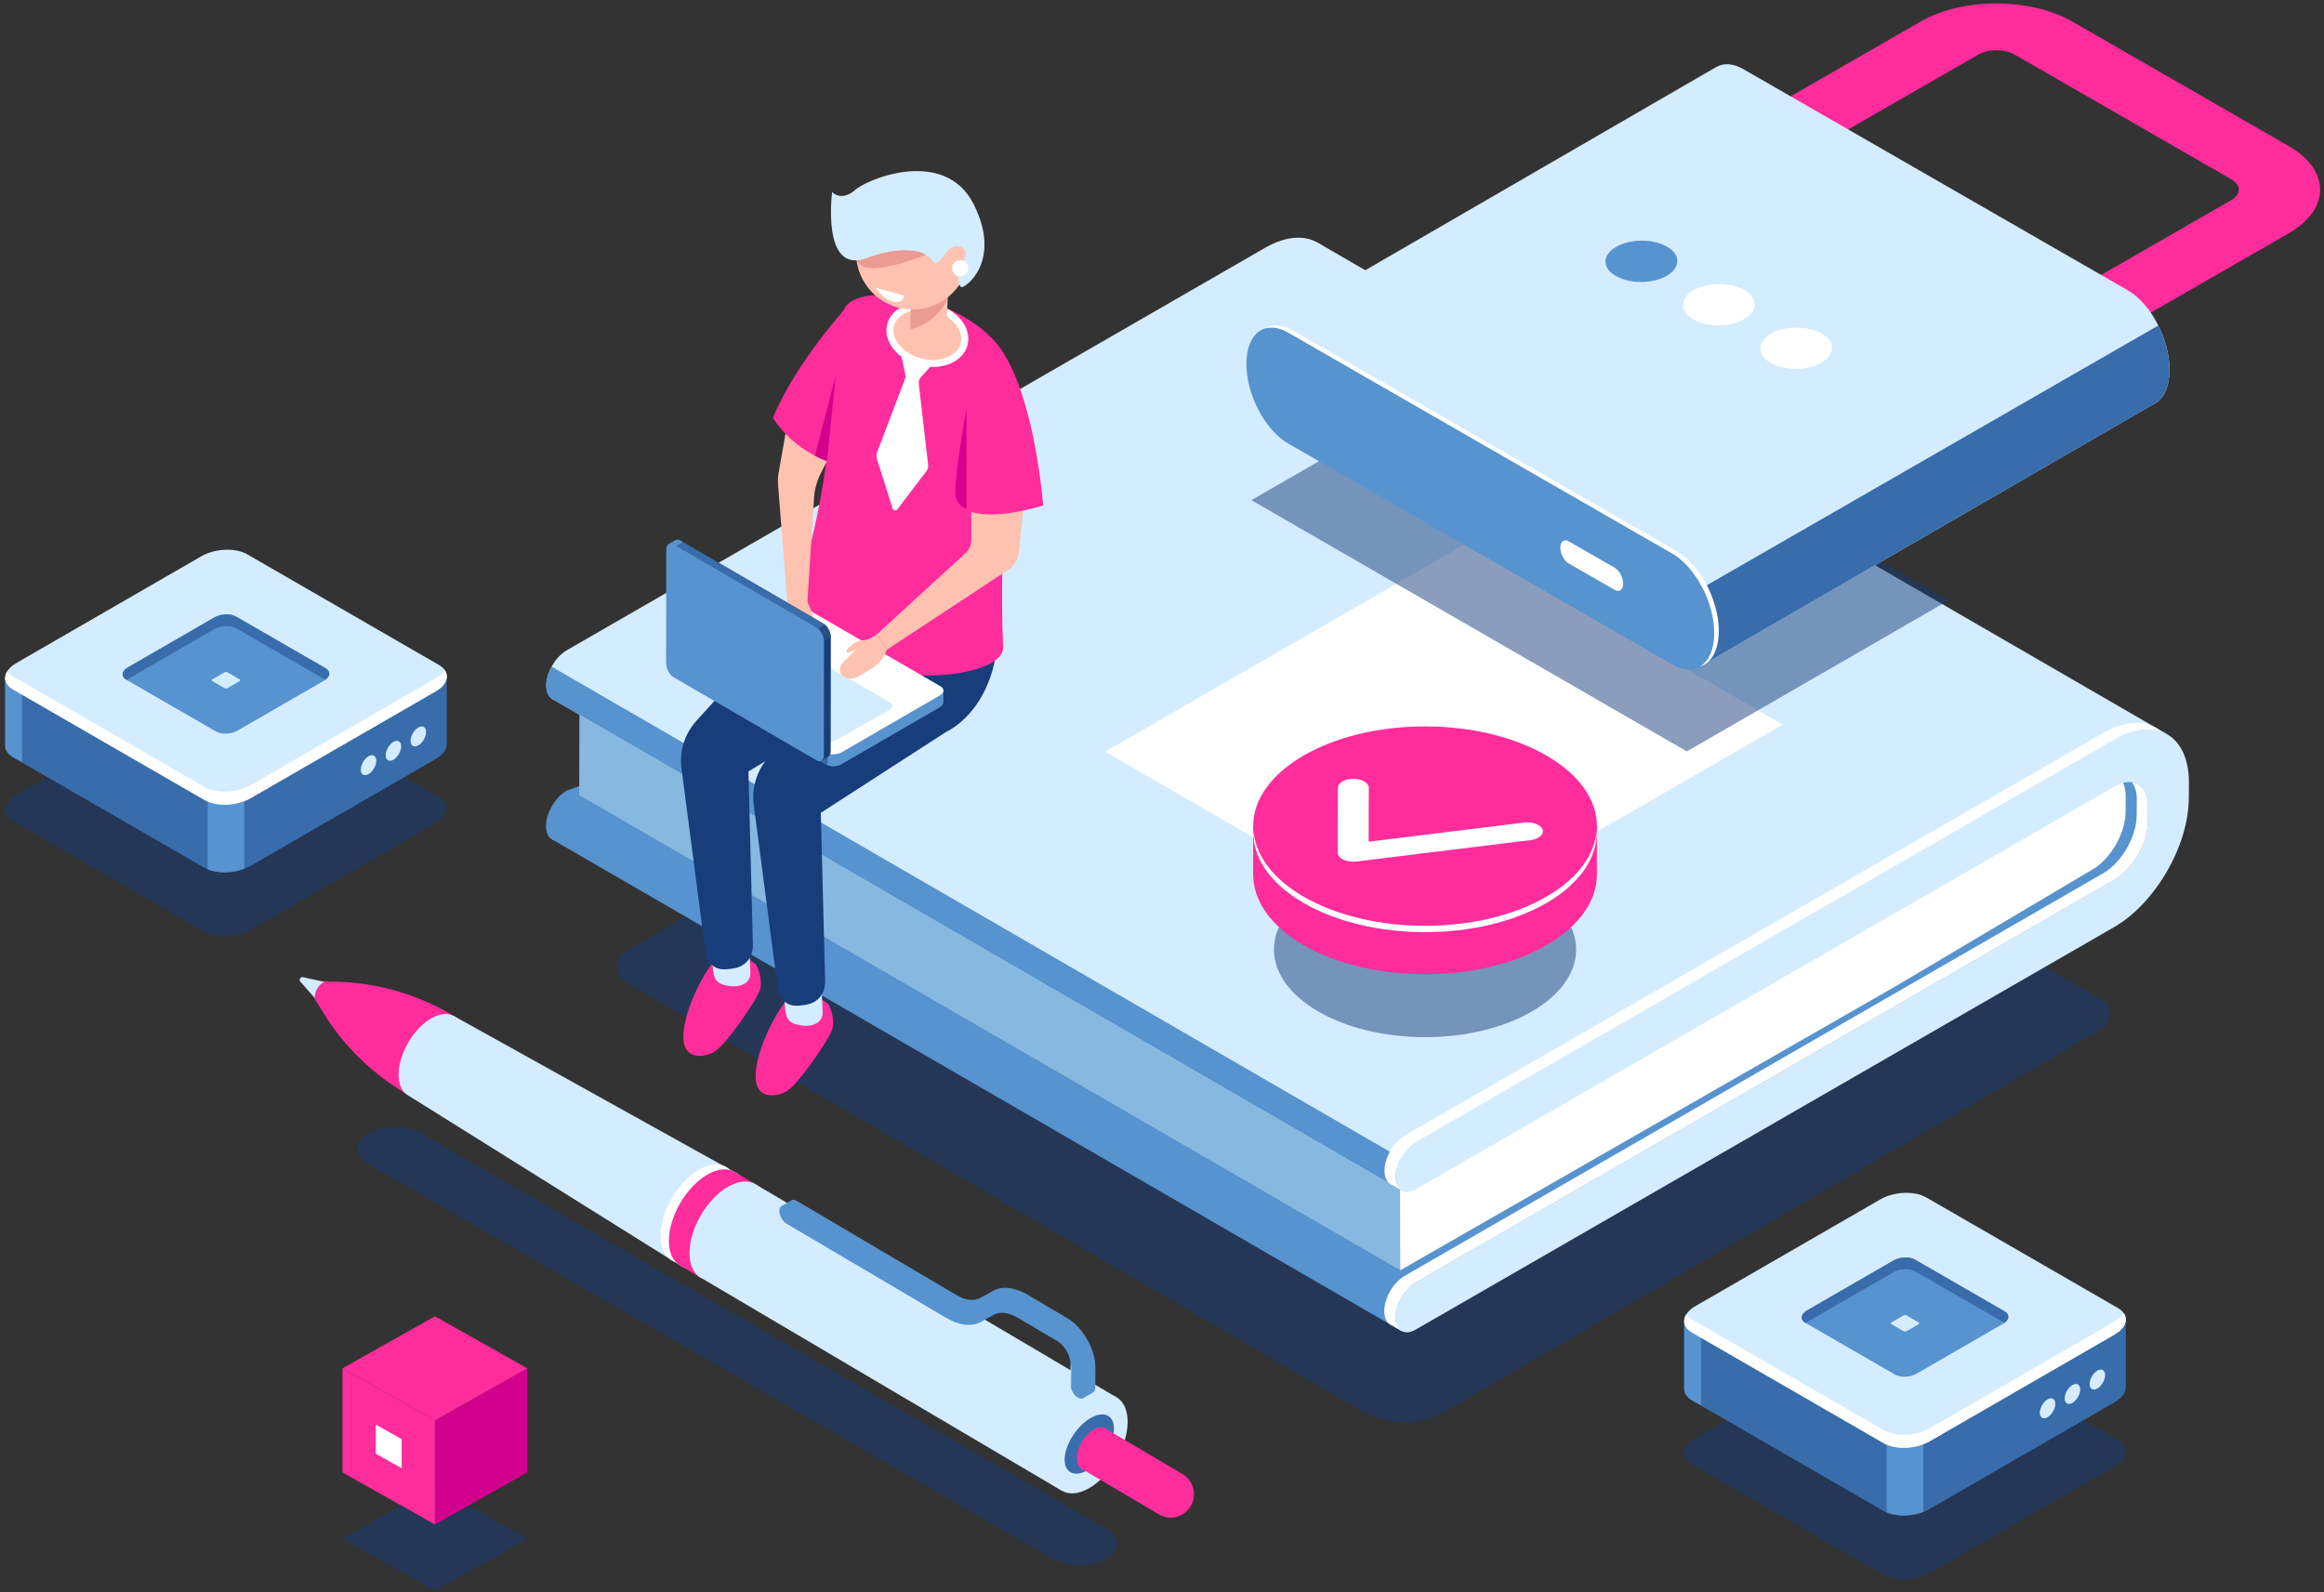 <?xml version="1.0" encoding="utf-8"?>
<svg width="572px" height="392px" viewBox="0 0 572 392" version="1.1" 
    xmlns:xlink="http://www.w3.org/1999/xlink" 
    xmlns="http://www.w3.org/2000/svg">
    <rect x="0" y="0" width="572" height="392" fill="#333333" stroke="none"/>
    <desc>Created with Lunacy</desc>
    <g id="ILLUSTRATION">
        <path d="M183.392 213.022L2.145 107.418C-0.715 105.751 -0.715 101.586 2.145 99.92L173.659 0L365.255 111.634C368.115 113.3 368.115 117.466 365.255 119.132L204.092 213.022C197.688 216.754 189.796 216.752 183.392 213.022Z" transform="translate(151.8 134.337)" id="Path" fill="#173D7A" fill-opacity="0.5" stroke="none" />
        <g id="Group" transform="translate(134.2 57.258)">
            <g id="Group">
                <path d="M195.244 13.094C195.254 1.418 187.036 -3.339 176.924 2.49L5.04 101.575C2.26 103.176 0.003 107.079 2.25485e-06 110.289C-0.003 113.5 2.249 114.803 5.029 113.2L176.913 14.117C181.474 11.487 185.18 13.632 185.176 18.899L185.159 38.131C188.494 37.922 191.841 37.92 195.223 37.978L195.244 13.094Z" transform="translate(0.249 1.26)" id="Path" fill="#D4ECFF" stroke="none" />
                <path d="M5.029 109.838L176.913 47.171C187.025 41.342 195.261 27.1 195.271 15.423L195.285 0.033C191.905 -0.026 188.557 -0.023 185.221 0.185L185.203 21.228C185.198 26.494 181.484 32.916 176.924 35.545L5.04 98.213C2.26 99.814 0.004 103.717 2.25485e-06 106.927C-0.003 110.136 2.249 111.44 5.029 109.838Z" transform="translate(0.185 39.205)" id="Path" fill="#5793CE" stroke="none" />
            </g>
            <path d="M0 17.573L209.09 138.625L386.115 32.996L400.161 12.024L398.703 19.455L394.929 0L66.322 12.541L8.427 8.81L0 17.573Z" transform="translate(1.486 131.701)" id="Path" fill="#5793CE" stroke="none" />
            <path d="M0.056 0L0 25.752L202.084 142.727L207.544 118.184L0.056 0Z" transform="translate(8.364 112.743)" id="Path" fill="#86B8E0" stroke="none" />
            <path d="M397.363 120.84L188.606 0L0.389 109.512L0 112.201L209.066 233.218L397.363 120.84Z" transform="translate(1.679 2.582)" id="Path" fill="#D4ECFF" stroke="none" />
            <path d="M122.116 52.403L171.199 23.272C175.334 20.364 178.577 14.488 178.581 9.576L178.617 5.718C178.62 2.598 177.314 0.586 175.306 0L78.683 53.781L0 96.359L0.072 122.397L122.116 52.403Z" transform="translate(210.375 133.073)" id="Path" fill="#FFFFFF" stroke="none" />
            <path d="M217.184 124.942L9.75 4.869L5.354 2.325L1.337 0C0.515 1.508 0.001 3.168 2.31913e-06 4.68C-0.001 6.259 0.545 7.368 1.43 7.906L1.432 7.915L1.464 7.935L1.48 7.944L210.496 128.933L217.184 124.942Z" transform="translate(0.247 106.869)" id="Path" fill="#5793CE" stroke="none" />
            <path d="M0 0.6L2.607 2.11L3.087 1.278L1.464 0L0 0.6Z" transform="translate(207.97 268.216)" id="Path" fill="#FFFFFF" stroke="none" />
            <path d="M0 0L2.671 1.547L2.002 0.087L0 0Z" transform="translate(208.037 234.229)" id="Path" fill="#FFFFFF" stroke="none" />
            <path d="M5.104 101.573L176.987 2.49C187.1 -3.339 195.318 1.418 195.308 13.094L195.271 16.952C195.261 28.628 187.025 42.87 176.913 48.699L5.029 147.782C2.249 149.384 -0.003 148.081 2.25485e-06 144.872C0.003 141.662 2.26 137.76 5.04 136.157L176.924 37.073C181.484 34.444 185.198 28.023 185.203 22.756L185.24 18.899C185.245 13.632 181.539 11.487 176.977 14.117L5.093 113.2C2.313 114.802 0.061 113.498 0.064 110.289C0.066 107.078 2.323 103.176 5.104 101.573Z" transform="translate(209.248 122.276)" id="Path" fill="#D4ECFF" stroke="none" />
            <path d="M0 51.489L89.319 0L166.783 44.839L77.464 96.328L0 51.489Z" transform="translate(137.799 76.297)" id="Path" fill="#FFFFFF" stroke="none" />
            <g id="Group" transform="translate(205.654 119.811)">
                <path d="M2.754 131.827C2.757 128.617 5.014 124.715 7.794 123.112L179.678 24.029C184.239 21.399 187.952 14.978 187.957 9.711L187.994 5.854C187.996 2.405 186.403 0.309 184.028 0C184.793 1.005 185.242 2.442 185.24 4.26L185.203 8.118C185.198 13.385 181.484 19.806 176.924 22.436L5.04 121.519C2.26 123.121 0.003 127.024 9.81207e-07 130.234C-0.001 132.667 1.292 133.997 3.129 133.805C2.891 133.263 2.754 132.604 2.754 131.827Z" transform="translate(0.84 15.51)" id="Path" fill="#FFFFFF" stroke="none" />
                <path d="M2.754 111.879C2.757 108.67 5.014 104.767 7.794 103.164L179.678 4.08C184.033 1.569 188.032 1.032 191.178 2.156C187.817 -0.712 182.681 -0.834 176.924 2.486L5.04 101.569C2.26 103.171 0.004 107.074 3.91734e-06 110.284C-0.003 112.717 1.292 114.046 3.129 113.855C2.89 113.317 2.754 112.657 2.754 111.879Z" transform="translate(0.903 0.874)" id="Path" fill="#FFFFFF" stroke="none" />
            </g>
        </g>
        <g id="Group" transform="translate(0 134.337)">
            <path d="M49.11 61.626L1.954 34.401C-0.94 32.73 -0.577 29.811 2.764 27.883L48.298 1.596C51.64 -0.333 56.695 -0.543 59.589 1.128L106.745 28.351C109.639 30.022 109.276 32.941 105.934 34.87L60.401 61.157C57.06 63.087 52.004 63.297 49.11 61.626Z" transform="translate(1.272 33.461)" id="Path" fill="#173D7A" fill-opacity="0.5" stroke="none" />
            <path d="M108.677 24.699L108.677 24.699L108.677 8.43L72.192 8.409L59.581 1.128C56.687 -0.543 51.633 -0.333 48.291 1.596L36.525 8.388L0.007 8.368L0.007 25.1C-0.075 26.231 0.556 27.322 1.947 28.125L49.102 55.349C51.996 57.02 57.053 56.811 60.393 54.882L105.927 28.595C107.856 27.483 108.785 26.041 108.677 24.699Z" transform="translate(1.279 23.95)" id="Path" fill="#396CAA" stroke="none" />
            <path d="M54.343 0C52.226 0.051 50.027 0.585 48.291 1.587L36.525 8.379L0.007 8.359L0.007 25.092C-0.075 26.223 0.556 27.314 1.947 28.116L49.102 55.341C50.493 56.144 52.384 56.508 54.343 56.461L54.343 0Z" transform="translate(1.279 23.96)" id="Path" fill="#396CAA" stroke="none" />
            <path d="M4.14 0.003L0.007 0L0.007 16.732C-0.075 17.863 0.556 18.954 1.947 19.757L4.14 21.023L4.14 0.003Z" transform="translate(1.279 32.32)" id="Path" fill="#5793CE" stroke="none" />
            <path d="M0 19.102C2.496 20.172 6.106 20.112 9.027 18.999L9.027 0L0 0L0 19.102Z" transform="translate(51.108 60.555)" id="Path" fill="#5793CE" stroke="none" />
            <path d="M49.11 61.624L1.954 34.401C-0.94 32.73 -0.577 29.811 2.764 27.883L48.298 1.596C51.64 -0.333 56.695 -0.543 59.589 1.128L106.745 28.353C109.639 30.024 109.276 32.942 105.934 34.871L60.401 61.158C57.06 63.086 52.004 63.295 49.11 61.624Z" transform="translate(1.272 1.005)" id="Path" fill="#D4ECFF" stroke="none" />
            <path d="M105.934 2.036L60.4 28.323C57.058 30.252 52.004 30.462 49.11 28.791L1.954 1.566C1.308 1.193 0.834 0.757 0.509 0.284C-0.485 1.884 -0.034 3.619 1.954 4.768L49.11 31.992C52.004 33.663 57.06 33.454 60.4 31.525L105.934 5.238C108.531 3.738 109.319 1.645 108.189 0C107.734 0.729 106.98 1.431 105.934 2.036Z" transform="translate(1.273 30.637)" id="Path" fill="#FFFFFF" stroke="none" />
            <g id="Group" transform="translate(87.738 43.212)">
                <path d="M3.808 1.359C3.808 2.573 2.956 4.05 1.904 4.658C0.853 5.265 0 4.773 0 3.558C0 2.344 0.853 0.867 1.904 0.259C2.956 -0.347 3.808 0.146 3.808 1.359Z" transform="translate(1.065 8.372)" id="Path" fill="#D4ECFF" stroke="none" />
                <path d="M3.808 1.36C3.808 2.574 2.956 4.051 1.904 4.659C0.853 5.266 0 4.774 0 3.559C0 2.345 0.853 0.868 1.904 0.26C2.956 -0.347 3.808 0.145 3.808 1.36Z" transform="translate(7.193 4.835)" id="Path" fill="#D4ECFF" stroke="none" />
                <path d="M3.808 1.36C3.808 2.575 2.956 4.051 1.904 4.659C0.853 5.266 0 4.774 0 3.559C0 2.345 0.853 0.868 1.904 0.26C2.954 -0.347 3.808 0.145 3.808 1.36Z" transform="translate(13.322 1.297)" id="Path" fill="#D4ECFF" stroke="none" />
            </g>
            <g id="Group" transform="translate(30.119 15.713)">
                <path d="M22.981 28.838L0.914 16.098C-0.44 15.317 -0.27 13.951 1.294 13.047L22.601 0.746C24.165 -0.156 26.531 -0.254 27.885 0.528L49.952 13.267C51.306 14.049 51.137 15.415 49.572 16.318L28.265 28.619C26.7 29.523 24.335 29.62 22.981 28.838Z" transform="translate(0.071 1.199)" id="Path" fill="#5793CE" stroke="none" />
                <path d="M3.179 3.99L0.126 2.227C-0.061 2.118 -0.037 1.93 0.179 1.806L3.127 0.103C3.343 -0.021 3.67 -0.036 3.857 0.073L6.91 1.836C7.097 1.944 7.073 2.133 6.857 2.257L3.91 3.96C3.694 4.084 3.366 4.098 3.179 3.99Z" transform="translate(21.985 15.381)" id="Path" fill="#D4ECFF" stroke="none" />
                <path d="M0.915 16.098L0.978 16.134C1.08 16.06 1.175 15.984 1.295 15.916L22.602 3.615C24.166 2.712 26.532 2.615 27.886 3.397L49.89 16.1C51.138 15.207 51.203 13.99 49.953 13.267L27.886 0.528C26.532 -0.254 24.166 -0.156 22.602 0.746L1.295 13.047C-0.27 13.951 -0.44 15.317 0.915 16.098Z" transform="translate(0.07 1.199)" id="Path" fill="#396CAA" stroke="none" />
            </g>
        </g>
        <g id="Group" transform="translate(413.6 292.899)">
            <path d="M49.11 61.624L1.954 34.401C-0.94 32.73 -0.577 29.811 2.764 27.883L48.298 1.596C51.64 -0.333 56.695 -0.543 59.589 1.128L106.745 28.351C109.639 30.022 109.276 32.941 105.934 34.87L60.401 61.157C57.059 63.086 52.004 63.295 49.11 61.624Z" transform="translate(0.927 33.227)" id="Path" fill="#173D7A" fill-opacity="0.5" stroke="none" />
            <path d="M108.677 24.699L108.677 24.699L108.677 8.429L72.192 8.408L59.581 1.128C56.687 -0.543 51.633 -0.333 48.291 1.597L36.525 8.389L0.007 8.368L0.007 25.101C-0.075 26.233 0.556 27.323 1.947 28.126L49.102 55.351C51.996 57.022 57.053 56.812 60.395 54.883L105.928 28.596C107.854 27.482 108.784 26.04 108.677 24.699Z" transform="translate(0.934 23.716)" id="Path" fill="#396CAA" stroke="none" />
            <path d="M54.343 0C52.226 0.051 50.027 0.585 48.291 1.587L36.525 8.379L0.007 8.358L0.007 25.092C-0.075 26.223 0.556 27.314 1.947 28.116L49.102 55.341C50.493 56.144 52.384 56.508 54.343 56.461L54.343 0L54.343 0Z" transform="translate(0.933 23.725)" id="Path" fill="#396CAA" stroke="none" />
            <path d="M4.14 0.003L0.007 0L0.007 16.733C-0.075 17.865 0.556 18.956 1.947 19.758L4.14 21.024L4.14 0.003Z" transform="translate(0.934 32.084)" id="Path" fill="#5793CE" stroke="none" />
            <path d="M0 19.102C2.496 20.172 6.108 20.112 9.027 18.999L9.027 0L0 0L0 19.102Z" transform="translate(50.762 60.32)" id="Path" fill="#5793CE" stroke="none" />
            <path d="M49.11 61.626L1.954 34.401C-0.94 32.73 -0.577 29.811 2.764 27.883L48.298 1.596C51.64 -0.333 56.695 -0.543 59.589 1.128L106.745 28.351C109.639 30.022 109.276 32.941 105.934 34.87L60.401 61.157C57.059 63.087 52.004 63.297 49.11 61.626Z" transform="translate(0.927 0.768)" id="Path" fill="#D4ECFF" stroke="none" />
            <path d="M105.934 2.036L60.4 28.323C57.058 30.252 52.004 30.463 49.11 28.791L1.954 1.566C1.308 1.194 0.834 0.757 0.509 0.285C-0.485 1.886 -0.034 3.621 1.954 4.769L49.11 31.994C52.004 33.664 57.06 33.455 60.4 31.525L105.934 5.238C108.531 3.738 109.319 1.645 108.189 0C107.734 0.729 106.981 1.431 105.934 2.036Z" transform="translate(0.927 30.401)" id="Path" fill="#FFFFFF" stroke="none" />
            <g id="Group" transform="translate(87.738 43.212)">
                <path d="M3.808 1.359C3.808 2.575 2.956 4.05 1.904 4.658C0.853 5.265 0 4.773 0 3.558C0 2.344 0.853 0.867 1.904 0.259C2.954 -0.347 3.808 0.146 3.808 1.359Z" transform="translate(0.72 8.137)" id="Path" fill="#D4ECFF" stroke="none" />
                <path d="M3.811 1.36C3.811 2.575 2.958 4.051 1.905 4.659C0.854 5.266 0 4.774 0 3.559C0 2.344 0.853 0.868 1.905 0.26C2.958 -0.347 3.811 0.145 3.811 1.36Z" transform="translate(6.845 4.599)" id="Path" fill="#D4ECFF" stroke="none" />
                <path d="M3.809 1.36C3.809 2.574 2.957 4.051 1.905 4.659C0.854 5.266 0 4.774 0 3.559C0 2.344 0.853 0.868 1.905 0.26C2.957 -0.347 3.809 0.145 3.809 1.36Z" transform="translate(12.975 1.061)" id="Path" fill="#D4ECFF" stroke="none" />
            </g>
            <g id="Group" transform="translate(28.81 15.713)">
                <path d="M22.981 28.837L0.914 16.098C-0.44 15.316 -0.271 13.95 1.294 13.048L22.601 0.747C24.165 -0.157 26.531 -0.254 27.885 0.528L49.952 13.268C51.306 14.05 51.137 15.415 49.572 16.317L28.265 28.618C26.701 29.521 24.335 29.619 22.981 28.837Z" transform="translate(1.034 0.965)" id="Path" fill="#5793CE" stroke="none" />
                <path d="M3.179 3.99L0.126 2.227C-0.061 2.118 -0.037 1.93 0.179 1.806L3.127 0.103C3.343 -0.021 3.67 -0.036 3.857 0.073L6.91 1.836C7.097 1.944 7.073 2.133 6.857 2.257L3.91 3.96C3.694 4.085 3.366 4.098 3.179 3.99Z" transform="translate(22.949 15.145)" id="Path" fill="#D4ECFF" stroke="none" />
                <path d="M0.914 16.1L0.977 16.135C1.079 16.062 1.175 15.986 1.294 15.916L22.601 3.615C24.165 2.712 26.531 2.615 27.885 3.397L49.889 16.1C51.137 15.207 51.203 13.99 49.952 13.267L27.885 0.528C26.531 -0.254 24.165 -0.156 22.601 0.746L1.294 13.047C-0.271 13.952 -0.44 15.318 0.914 16.1Z" transform="translate(1.034 0.962)" id="Path" fill="#396CAA" stroke="none" />
            </g>
        </g>
        <path d="M2.707 1.561C6.314 -0.52 12.164 -0.52 15.772 1.561L184.294 98.812C187.902 100.893 187.902 104.268 184.294 106.349C180.687 108.43 174.836 108.43 171.229 106.349L2.707 9.098C-0.902 7.017 -0.902 3.642 2.707 1.561Z" transform="translate(88 277.483)" id="Path" fill="#173D7A" fill-opacity="0.5" stroke="none" />
        <g id="Group" transform="translate(72.6 240.045)">
            <path d="M0.091 0.329L0.091 0.329C0.237 0.081 0.524 -0.045 0.805 0.015L9.981 2.012L6.367 8.182L0.165 1.106C-0.024 0.891 -0.053 0.577 0.091 0.329Z" transform="translate(1.152 0.51)" id="Path" fill="#D4ECFF" stroke="none" />
            <g id="Group" transform="translate(3.898 1.304)">
                <path d="M9.76243e-05 3.863C0.01 2.534 0.953 0.925 2.104 0.271C2.637 -0.032 3.115 -0.068 3.48 0.1C14.083 0.014 24.512 2.815 33.654 8.208L34.316 8.6L22.919 28.061L19.554 25.822C12.43 21.081 6.427 14.834 1.964 7.517L0.522 5.155C0.198 4.915 -0.005 4.477 9.76243e-05 3.863Z" transform="translate(0.964 0.224)" id="Path" fill="#FF2C9C" stroke="none" />
                <path d="M11.266 12.999C17.494 12.989 22.547 10.071 22.553 6.481C22.559 2.892 17.515 -0.01 11.287 2.61931e-05C5.059 0.01 0.006 2.928 5.03434e-06 6.518C-0.006 10.107 5.038 13.009 11.266 12.999Z" transform="matrix(0.507 -0.862 0.862 0.507 18.281 24.991)" id="Oval" fill="#D4ECFF" stroke="none" />
                <path d="M67.644 61.76L0 19.462L11.399 0L81.111 38.763L67.644 61.76Z" transform="translate(23.883 8.822)" id="Path" fill="#D4ECFF" stroke="none" />
                <path d="M0 17.517C0.047 11.503 4.311 4.223 9.523 1.256C14.736 -1.712 18.922 0.76 18.876 6.774C18.829 12.788 14.566 20.068 9.354 23.035C4.142 26.002 -0.046 23.531 0 17.517Z" transform="translate(88.821 46.937)" id="Path" fill="#D4ECFF" stroke="none" />
            </g>
            <g id="Group" transform="translate(96.157 49.561)">
                <path d="M0 17.517C0.047 11.503 4.311 4.223 9.523 1.256C14.736 -1.712 18.922 0.76 18.876 6.774C18.829 12.788 14.566 20.068 9.352 23.035C4.142 26.001 -0.046 23.531 0 17.517Z" transform="translate(0.422 0.958)" id="Path" fill="#D4ECFF" stroke="none" />
                <path d="M0.168 0.043L26.817 -3.69149e-13L26.648 103.902L9.50406e-14 103.945L0.168 0.043Z" transform="matrix(0.507 -0.862 0.862 0.507 2.989 24.708)" id="Rectangle" fill="#D4ECFF" stroke="none" />
                <path d="M0 17.517C0.047 11.503 4.311 4.223 9.523 1.256C14.736 -1.712 18.922 0.76 18.876 6.774C18.829 12.788 14.566 20.068 9.354 23.035C4.14 26.002 -0.046 23.531 0 17.517Z" transform="translate(89.913 53.755)" id="Path" fill="#D4ECFF" stroke="none" />
                <path d="M0.012 10.744C0.218 7.194 3.098 2.772 6.445 0.868C9.792 -1.036 12.338 0.297 12.131 3.847C11.925 7.397 9.045 11.819 5.698 13.723C2.352 15.628 -0.194 14.294 0.012 10.744Z" transform="translate(93.279 58.605)" id="Path" fill="#396CAA" stroke="none" />
            </g>
            <g id="Group" transform="translate(89.66 45.649)">
                <path d="M2.043 18.746C2.09 12.732 6.353 5.451 11.566 2.486C13.666 1.291 15.592 0.991 17.15 1.437C15.458 -0.338 12.683 -0.547 9.524 1.25C4.311 4.218 0.047 11.498 0 17.511C-0.027 21.102 1.462 23.417 3.77 24.077C2.671 22.924 2.025 21.115 2.043 18.746Z" transform="translate(0.337 0.963)" id="Path" fill="#FFFFFF" stroke="none" />
                <path d="M0 17.516C0.047 11.502 4.311 4.222 9.523 1.255C12.129 -0.228 14.48 -0.352 16.172 0.647L21.242 3.639L18.826 7.764C18.386 13.234 14.738 19.462 10.192 22.509L7.776 26.636L2.706 23.645L2.706 23.645C1.013 22.643 -0.023 20.523 0 17.516Z" transform="translate(2.38 2.193)" id="Path" fill="#FF2C9C" stroke="none" />
                <path d="M0 17.516C0.047 11.502 4.311 4.221 9.524 1.256C14.736 -1.712 18.924 0.76 18.877 6.774C18.83 12.788 14.567 20.068 9.355 23.034C4.143 26 -0.046 23.531 0 17.516Z" transform="translate(7.45 5.185)" id="Path" fill="#D4ECFF" stroke="none" />
            </g>
            <g id="Group" transform="translate(192.313 110.861)">
                <path d="M0 7.557C0.021 4.962 1.86 1.821 4.109 0.541C6.358 -0.738 8.164 0.328 8.145 2.923C8.124 5.517 6.285 8.659 4.036 9.938C1.787 11.218 -0.019 10.152 0 7.557Z" transform="translate(0.179 0.519)" id="Path" fill="#FF2C9C" stroke="none" />
                <path d="M0 7.557C0.021 4.962 1.86 1.821 4.109 0.542C5.234 -0.099 6.248 -0.152 6.978 0.28L25.946 11.47C28.676 13.081 29.588 16.608 27.983 19.346C26.378 22.087 22.865 23.002 20.135 21.392L1.167 10.201L1.167 10.201C0.437 9.771 -0.01 8.855 0 7.557Z" transform="translate(0.179 0.518)" id="Path" fill="#FF2C9C" stroke="none" />
            </g>
            <g id="Group" transform="translate(118.247 54.778)">
                <path d="M51.635 28.579L54.478 26.959C56.113 26.03 58.274 26.261 60.563 27.612L70.31 33.363C72.15 34.448 73.634 37.073 73.617 39.216L73.579 44.112C73.573 44.933 73.974 45.877 74.56 46.572L74.195 48.84L76.625 47.443L76.62 47.441C76.971 47.262 77.196 46.851 77.2 46.249L77.237 41.352C77.272 36.885 74.178 31.41 70.343 29.147L60.596 23.397C57.339 21.476 54.266 21.146 51.941 22.468L49.098 24.088C47.465 25.017 45.304 24.786 43.013 23.435L3.723 0.254C3.216 -0.046 2.756 -0.07 2.425 0.128L2.425 0.124L0 1.518L2.076 2.32C2.364 3.197 2.974 4.047 3.69 4.47L42.981 27.65C46.237 29.571 49.312 29.901 51.635 28.579Z" transform="translate(1.529 0.557)" id="Path" fill="#5793CE" stroke="none" />
                <path d="M52.582 26.959C54.217 26.03 56.378 26.261 58.666 27.612L68.413 33.362C70.253 34.447 71.736 37.073 71.72 39.216L71.682 44.113C71.673 45.277 72.476 46.7 73.477 47.289C74.476 47.879 75.295 47.413 75.304 46.25L75.341 41.353C75.376 36.886 72.283 31.411 68.447 29.148L58.7 23.398C55.444 21.477 52.37 21.147 50.046 22.469L47.203 24.089C45.569 25.018 43.408 24.787 41.117 23.436L1.827 0.255C0.828 -0.334 0.009 0.132 7.65139e-05 1.295C-0.009 2.458 0.794 3.881 1.795 4.471L41.085 27.651C44.343 29.572 47.416 29.902 49.739 28.581L52.582 26.959Z" transform="translate(0.964 1.972)" id="Path" fill="#5793CE" stroke="none" />
                <path d="M0.73 1.236L0.692 6.133C0.692 6.164 0.706 6.199 0.707 6.232C0.618 5.924 0.568 5.616 0.57 5.324L0.607 0.428C0.609 0.288 0.587 0.142 0.575 0C0.668 0.42 0.733 0.837 0.73 1.236Z" transform="translate(72.077 40.76)" id="Path" fill="#FFFFFF" stroke="none" />
            </g>
        </g>
        <path d="M0 37.246L107.174 99.101L171.6 61.918L64.538 0L0 37.246Z" transform="translate(308 85.888)" id="Path" fill="#173D7A" fill-opacity="0.5" stroke="none" />
        <g id="Group" transform="translate(305.8 0)">
            <g id="Group">
                <path d="M90.586 86.596L76.428 78.45L128.629 48.412C131.094 46.993 131.094 44.685 128.629 43.266L75.302 12.58C72.836 11.161 68.824 11.161 66.359 12.58L14.158 42.617L0 34.471L52.201 4.433C62.474 -1.478 79.188 -1.478 89.46 4.433L142.789 35.119C153.061 41.03 153.061 50.648 142.789 56.559L90.586 86.596Z" transform="translate(114.752 0.857)" id="Path" fill="#FF2C9C" stroke="none" />
                <g id="Group" transform="translate(0 15.606)">
                    <path d="M224.448 75.221C224.448 67.676 219.846 58.913 214.17 55.646L119.59 1.224C117.048 -0.239 114.726 -0.342 112.931 0.657L112.926 0.653L0 66.056L109.203 148.069L220.457 83.712C220.8 83.556 221.133 83.375 221.439 83.144L221.441 83.142L221.441 83.142C223.3 81.74 224.448 78.99 224.448 75.221Z" transform="translate(3.735 0.213)" id="Path" fill="#D4ECFF" stroke="none" />
                    <path d="M14.347 83.749L125.601 19.394C125.944 19.238 126.277 19.057 126.583 18.825L126.585 18.824L126.585 18.824C128.443 17.422 129.591 14.67 129.591 10.901C129.591 7.3 128.534 3.427 126.821 0L0 72.976L14.347 83.749Z" transform="translate(98.591 64.533)" id="Path" fill="#396CAA" stroke="none" />
                    <path d="M104.858 82.97L10.279 28.547C4.602 25.28 0 16.517 0 8.974L0 8.974C0 1.431 4.602 -2.038 10.279 1.229L104.858 55.652C110.534 58.919 115.137 67.682 115.137 75.225L115.137 75.225C115.137 82.769 110.534 86.237 104.858 82.97Z" transform="translate(0.968 65.021)" id="Path" fill="#5793CE" stroke="none" />
                    <path d="M101.378 55.643L6.799 1.221C4.189 -0.28 1.813 -0.345 0 0.742C1.623 0.25 3.568 0.533 5.661 1.737L100.24 56.159C105.916 59.426 110.519 68.189 110.519 75.732L110.519 75.734C110.519 79.808 109.168 82.68 107.038 83.957C109.821 83.113 111.658 79.981 111.658 75.219L111.658 75.217C111.657 67.674 107.055 58.911 101.378 55.643Z" transform="translate(5.586 64.514)" id="Path" fill="#FFFFFF" stroke="none" />
                </g>
                <path d="M13.42 12.228L2.049 5.691C0.917 5.039 0 3.292 0 1.789L0 1.789C0 0.286 0.917 -0.406 2.049 0.245L13.42 6.783C14.551 7.435 15.468 9.181 15.468 10.685L15.468 10.685C15.468 12.188 14.551 12.879 13.42 12.228Z" transform="translate(78.241 133.016)" id="Path" fill="#FFFFFF" stroke="none" />
            </g>
            <g id="Group" transform="translate(88.733 58.524)">
                <path d="M15.124 8.615C18.554 6.593 18.52 3.374 15.048 1.425C11.576 -0.525 5.982 -0.466 2.551 1.555C-0.88 3.577 -0.846 6.796 2.627 8.746C6.099 10.695 11.694 10.636 15.124 8.615Z" transform="translate(0.628 0.725)" id="Path" fill="#5793CE" stroke="none" />
                <path d="M15.124 8.615C18.554 6.594 18.52 3.374 15.048 1.425C11.576 -0.525 5.98 -0.466 2.551 1.555C-0.88 3.577 -0.846 6.796 2.627 8.746C6.098 10.696 11.693 10.638 15.124 8.615Z" transform="translate(19.673 11.419)" id="Path" fill="#FFFFFF" stroke="none" />
                <path d="M15.124 8.615C18.554 6.594 18.52 3.374 15.048 1.425C11.576 -0.525 5.982 -0.466 2.551 1.555C-0.88 3.577 -0.846 6.796 2.627 8.745C6.099 10.696 11.694 10.638 15.124 8.615Z" transform="translate(38.717 22.115)" id="Path" fill="#FFFFFF" stroke="none" />
            </g>
        </g>
        <g id="Group" transform="translate(162.8 41.843)">
            <g id="Group">
                <g id="Group" transform="translate(3.888 0)">
                    <path d="M15.227 0.809C15.227 0.809 10.367 -1.652 7.384 2.012C4.4 5.676 0.135 14.325 0.003 20.171C-0.129 26.015 4.608 25.621 7.426 24.238C10.242 22.854 18.469 10.869 18.968 8.521C19.467 6.174 18.381 2.997 17.589 2.377C16.795 1.753 15.227 0.809 15.227 0.809Z" transform="translate(19.281 202.714)" id="Path" fill="#FF2C9C" stroke="none" />
                    <path d="M9.198 1.167L9.424 6.223C9.472 7.297 8.933 8.322 8.001 8.853C7.152 9.335 5.92 9.706 4.253 9.438C0.592 8.847 0.266 7.797 0.005 2.743C-0.258 -2.312 9.198 1.167 9.198 1.167Z" transform="translate(26.37 201.179)" id="Path" fill="#D4ECFF" stroke="none" />
                    <g id="Group" transform="translate(0 89.792)">
                        <path d="M15.227 0.809C15.227 0.809 10.367 -1.652 7.384 2.012C4.4 5.677 0.134 14.325 0.003 20.171C-0.129 26.015 4.608 25.621 7.426 24.238C10.242 22.854 18.469 10.869 18.968 8.521C19.466 6.173 18.381 2.997 17.589 2.377C16.796 1.755 15.227 0.809 15.227 0.809Z" transform="translate(1.494 103.201)" id="Path" fill="#FF2C9C" stroke="none" />
                        <path d="M9.2 1.167L9.425 6.223C9.473 7.298 8.934 8.322 8.002 8.853C7.153 9.337 5.921 9.707 4.255 9.439C0.595 8.848 0.267 7.798 0.005 2.743C-0.255 -2.312 9.2 1.167 9.2 1.167Z" transform="translate(8.581 101.667)" id="Path" fill="#D4ECFF" stroke="none" />
                        <path d="M60.215 9.617C58.777 -13.881 34.874 13.075 34.874 13.075L18.515 29.177L3.783 45.428C0.906 48.602 -0.432 52.887 0.123 57.143L6.083 102.711C6.377 104.961 8.295 106.622 10.555 106.604C11.194 106.598 11.925 106.54 12.764 106.41C18.079 105.578 17.688 100.502 17.688 100.502L16.598 57.882L47.536 39.153C47.535 39.153 61.652 33.115 60.215 9.617Z" transform="translate(0.924 0.407)" id="Path" fill="#173D7A" stroke="none" />
                    </g>
                    <path d="M60.217 9.617C58.778 -13.881 34.875 13.075 34.875 13.075L18.515 29.177L3.783 45.428C0.906 48.602 -0.432 52.887 0.123 57.143L6.083 102.711C6.377 104.961 8.295 106.622 10.555 106.604C11.193 106.598 11.925 106.54 12.764 106.41C18.079 105.578 17.688 100.503 17.688 100.503L16.631 59.109L47.538 39.154C47.536 39.153 61.655 33.115 60.217 9.617Z" transform="translate(18.708 99.152)" id="Path" fill="#173D7A" stroke="none" />
                    <path d="M34.961 2.616C53.083 10.161 52.72 20.918 52.72 20.918C52.72 20.918 49.171 60.354 50.383 86.693C50.889 97.704 -7.872 98.543 0.891 69.169C11.223 34.535 7.351 6.496 12.187 2.267C17.024 -1.962 30.273 0.664 34.961 2.616Z" transform="translate(29.823 30.724)" id="Path" fill="#FF2C9C" stroke="none" />
                    <path d="M18.265 9.431C17.318 13.126 12.497 15.074 7.498 13.78C2.5 12.487 -0.785 8.443 0.163 4.749C1.11 1.054 5.931 -0.894 10.931 0.4C15.929 1.693 19.213 5.737 18.265 9.431Z" transform="translate(52.349 33.446)" id="Path" fill="#FFC2B0" stroke="none" />
                    <path d="M14.35 1.806L11.015 5.442C10.582 5.915 10.376 6.552 10.449 7.189L12.741 27.094C12.806 27.652 12.652 28.213 12.312 28.659L5.138 38.083C4.821 38.501 4.165 38.387 4.007 37.886L0.101 25.541C-0.046 25.074 -0.032 24.57 0.141 24.112L7.012 6.034C7.163 5.639 7.196 5.208 7.109 4.793L6.104 0L14.35 1.806Z" transform="translate(49.008 45.501)" id="Path" fill="#FFFFFF" stroke="none" />
                    <path d="M8.15 15.492C9.258 15.778 10.373 15.92 11.461 15.92C12.921 15.92 14.33 15.662 15.592 15.153C17.89 14.227 19.445 12.579 19.973 10.518C20.502 8.457 19.932 6.26 18.368 4.334C16.866 2.486 14.61 1.099 12.015 0.427C9.418 -0.241 6.777 -0.123 4.573 0.767C2.277 1.692 0.723 3.34 0.193 5.401C-0.337 7.462 0.234 9.658 1.797 11.584C3.299 13.433 5.555 14.82 8.15 15.492ZM5.218 2.379C6.278 1.951 7.464 1.737 8.703 1.737C9.644 1.737 10.616 1.861 11.581 2.111C13.82 2.692 15.754 3.871 17.024 5.434C18.23 6.918 18.683 8.57 18.294 10.082C17.905 11.594 16.717 12.821 14.944 13.537C13.082 14.292 10.819 14.386 8.581 13.805C6.342 13.225 4.408 12.046 3.138 10.483C1.933 8.998 1.481 7.347 1.87 5.834C2.258 4.321 3.447 3.095 5.218 2.379Z" transform="translate(51.48 32.578)" id="Shape" fill="#FFFFFF" fill-rule="evenodd" stroke="none" />
                    <path d="M0.158 3.627C0.158 3.627 0.315 4.357 0.001 10.123C-0.097 11.936 6.224 13.63 7.858 11.989C9.492 10.348 8.839 8.642 9.23 2.471C9.622 -3.698 0.158 3.627 0.158 3.627Z" transform="translate(57.36 28.892)" id="Path" fill="#FFC2B0" stroke="none" />
                    <path d="M9.231 0C9.231 0 7.674 5.721 0 7.915L0.117 2.716L9.231 0Z" transform="translate(57.359 31.363)" id="Path" fill="#EA9C92" stroke="none" />
                    <path d="M13.979 27.914C21.71 27.902 27.987 21.645 27.998 13.937C28.009 6.228 21.751 -0.011 14.019 1.51542e-05C6.288 0.011 0.011 6.269 1.51087e-05 13.977C-0.011 21.685 6.247 27.925 13.979 27.914Z" transform="matrix(0.375 -0.927 0.927 0.375 39.752 28.087)" id="Oval" fill="#FFC2B0" stroke="none" />
                    <path d="M17.253 3.382C17.253 3.382 9.572 6.686 4.255 6.724C-1.063 6.762 0.11 2.29 0.11 2.29L15.896 0L17.253 3.382Z" transform="translate(43.897 17.468)" id="Path" fill="#EA9C92" stroke="none" />
                    <path d="M8.734 21.44C8.734 21.44 15.424 18.588 21.294 19.777C22.674 20.057 23.953 20.797 24.84 21.894C25.131 22.252 25.497 22.579 25.913 22.674C26.954 22.911 28.658 18.575 30.681 18.476C32.704 18.377 34.054 19.815 32.395 22.481C30.737 25.148 31.298 28.133 32.061 28.56C32.824 28.987 42.271 22.367 35.131 8.163C27.991 -6.041 8.501 2.004 5.678 4.882C5.678 4.882 2.707 7.482 0.29 5.168C0.29 5.168 -2.42 25.547 8.734 21.44Z" transform="translate(37.833 0.28)" id="Path" fill="#D4ECFF" stroke="none" />
                    <path d="M23.211 6.065L23.211 16.722C23.211 17.943 22.699 19.107 21.799 19.93L0 39.888L2.476 43.692L32.51 23.917C33.854 22.939 34.721 21.433 34.894 19.775L36.948 0L23.211 6.065Z" transform="translate(49.166 74.389)" id="Path" fill="#FFC2B0" stroke="none" />
                    <path d="M10.222 0C10.222 0 16.835 9.988 19.3 36.278C19.3 36.278 8.002 39.948 1.591 37.865C-4.822 35.781 10.222 0 10.222 0Z" transform="translate(70.787 46.313)" id="Path" fill="#FF2C9C" stroke="none" />
                    <path d="M2.738 0C2.738 0 0.149 13.915 0.001 20.456C-0.039 22.253 1.053 23.875 2.738 24.487L2.738 24.487L2.738 0Z" transform="translate(68.431 58.941)" id="Path" fill="#D3008D" stroke="none" />
                </g>
                <g id="Group" transform="translate(3.888 105.408)">
                    <path d="M64.763 19.062L59.945 18.423L28.843 0.39C27.845 -0.187 26.104 -0.116 24.952 0.552L2.913 13.324L0 12.938L0 15.85L0.003 15.85C-0.017 16.234 0.201 16.602 0.671 16.876L35.919 37.312C36.917 37.889 38.658 37.818 39.81 37.15L63.811 23.239C64.459 22.864 64.782 22.38 64.762 21.926L64.762 21.926L64.762 19.062L64.763 19.062Z" transform="translate(0.75 3.665)" id="Path" fill="#5793CE" stroke="none" />
                    <path d="M41.393 1.281L39.184 0L14.89 0L2.913 6.939L0 6.552L0 9.465L0.003 9.465C-0.017 9.848 0.201 10.217 0.671 10.49L35.919 30.926C36.447 31.232 37.182 31.354 37.927 31.303L41.393 1.281Z" transform="translate(0.75 10.051)" id="Path" fill="#396CAA" stroke="none" />
                    <path d="M1.295 0.172L0.001 0L0.001 2.912L0.004 2.912C-0.016 3.296 0.202 3.665 0.673 3.938L1.293 4.298L1.293 0.172L1.295 0.172Z" transform="translate(0.748 16.604)" id="Path" fill="#5793CE" stroke="none" />
                    <path d="M0 5.161C0.945 5.522 2.296 5.442 3.306 4.955L3.306 0L0 0L0 5.161Z" transform="translate(37.025 35.983)" id="Path" fill="#5793CE" stroke="none" />
                    <path d="M35.921 37.155L0.673 16.719C-0.324 16.141 -0.199 15.131 0.953 14.464L24.954 0.553C26.105 -0.115 27.846 -0.188 28.844 0.39L64.093 20.826C65.089 21.404 64.965 22.413 63.813 23.081L39.811 36.992C38.659 37.66 36.918 37.733 35.921 37.155Z" transform="translate(0.749 0.913)" id="Path" fill="#FFFFFF" stroke="none" />
                    <path d="M29.869 26.59L0.56 9.597C-0.269 9.117 -0.166 8.276 0.792 7.722L13.654 0.459C14.611 -0.095 16.059 -0.156 16.888 0.324L46.197 17.317C47.027 17.797 46.923 18.637 45.965 19.192L33.104 26.454C32.146 27.01 30.699 27.071 29.869 26.59Z" transform="translate(6.204 8.379)" id="Path" fill="#D4ECFF" stroke="none" />
                </g>
                <path d="M0.563 1.228L0.199 3.67C-0.112 5.751 -0.058 7.871 0.357 9.932L0.791 12.085C1.036 13.299 1.992 14.241 3.205 14.462L3.205 14.462C4.153 14.635 5.048 13.966 5.156 13.005L5.738 7.784C5.738 7.784 7.067 9.534 7.71 9.534C8.351 9.534 6.991 4.305 5.538 1.346C4.087 -1.612 0.563 1.228 0.563 1.228Z" transform="translate(30.389 104.974)" id="Path" fill="#FFC2B0" stroke="none" />
                <path d="M14.239 7.371L10.457 14.887C9.562 16.665 9.036 18.605 8.909 20.593L7.267 46.305L2.291 46.187L0.032 17.312C-0.038 16.42 0.006 15.524 0.161 14.643L2.741 0L14.239 7.371Z" transform="translate(28.661 60.016)" id="Path" fill="#FFC2B0" stroke="none" />
                <g id="Group" transform="translate(0 89.792)">
                    <path d="M37.598 54.426L34.642 50.552L3.561 32.482C2.565 31.903 1.759 30.35 1.76 29.015L1.787 3.462L0 1.12L1.679 0.144L1.681 0.147C2.002 -0.062 2.43 -0.056 2.899 0.217L38.123 20.696C39.119 21.275 39.925 22.827 39.924 24.163L39.894 51.991C39.893 52.742 39.636 53.265 39.234 53.475L39.234 53.475L37.598 54.426Z" transform="translate(1.766 1.22)" id="Path" fill="#173D7A" stroke="none" />
                    <path d="M16.104 39.775L13.896 38.49L1.774 17.348L1.787 3.462L0 1.12L1.679 0.144L1.681 0.147C2.002 -0.062 2.43 -0.056 2.899 0.217L38.123 20.696C38.649 21.002 39.122 21.581 39.451 22.255L16.104 39.775Z" transform="translate(1.766 1.219)" id="Path" fill="#396CAA" stroke="none" />
                    <path d="M0.793 2.16L0 1.12L1.679 0.144L1.681 0.147C2.002 -0.062 2.43 -0.056 2.899 0.217L3.52 0.577L0.793 2.16Z" transform="translate(1.766 1.22)" id="Path" fill="#5793CE" stroke="none" />
                    <path d="M3.621 0C4.403 0.643 5.01 1.858 5.092 2.979L1.65 4.975L0 2.099L3.621 0Z" transform="translate(36.588 22.141)" id="Path" fill="#274F89" stroke="none" />
                    <path d="M37.061 20.697L1.838 0.218C0.841 -0.361 0.032 0.252 0.03 1.586L1.56038e-06 29.415C-0.001 30.75 0.805 32.303 1.801 32.882L37.025 53.361C38.021 53.94 38.83 53.327 38.833 51.993L38.862 24.164C38.864 22.829 38.058 21.276 37.061 20.697Z" transform="translate(1.151 2.193)" id="Path" fill="#5793CE" stroke="none" />
                </g>
                <path d="M11.615 3.804L11.05 4.978C10.401 6.33 9.379 7.467 8.106 8.254L4.607 10.42C3.519 11.094 2.14 11.149 1.036 10.503C0.995 10.48 0.957 10.456 0.916 10.431C-0.195 9.731 -0.297 8.128 0.618 7.185L4.274 3.411C4.274 3.411 2.22 4.991 1.645 4.354C1.222 3.887 3.637 1.611 5.49 1.537C7.343 1.463 9.136 0 9.136 0L11.615 3.804Z" transform="translate(43.915 114.277)" id="Path" fill="#FFC2B0" stroke="none" />
                <path d="M18.81 0C18.81 0 5.406 14.645 0 28.08C0 28.08 4.584 36.372 15.802 39.625C27.021 42.879 18.81 0 18.81 0Z" transform="translate(27.451 32.937)" id="Path" fill="#FF2C9C" stroke="none" />
                <path d="M2.947 21.074L5.119 0L0 19.745C0.912 20.223 1.9 20.666 2.947 21.074Z" transform="translate(37.782 50.619)" id="Path" fill="#D3008D" stroke="none" />
                <path d="M3.601 0.994L0 0C0 0 1.72 2.716 4.23 3.408C6.74 4.1 7.13 1.966 7.13 1.966L3.601 0.994Z" transform="translate(52.697 28.986)" id="Path" fill="#FFFFFF" stroke="none" />
            </g>
            <path d="M4.012 2.014C4.012 3.127 3.114 4.029 2.006 4.029C0.898 4.029 0 3.127 0 2.014C0 0.902 0.898 0 2.006 0C3.114 0 4.012 0.902 4.012 2.014Z" transform="translate(71.524 22.177)" id="Path" fill="#FFFFFF" stroke="none" />
        </g>
        <g id="Group" transform="translate(308 178.382)">
            <g id="Group">
                <path d="M37.183 43.146C57.718 43.146 74.365 33.487 74.365 21.573C74.365 9.659 57.718 0 37.183 0C16.647 0 0 9.659 0 21.573C0 33.487 16.647 43.146 37.183 43.146Z" transform="translate(5.559 33.81)" id="Oval" fill="#173D7A" fill-opacity="0.5" stroke="none" />
                <path d="M84.6 28.663L84.6 16.727L82.358 16.727C80.344 13.243 76.991 9.962 72.21 7.189C55.689 -2.396 28.905 -2.396 12.386 7.189C7.605 9.962 4.252 13.244 2.239 16.727L0 16.727L0 28.599L0.003 28.599C-0.026 34.901 4.099 41.209 12.388 46.018C28.908 55.603 55.692 55.603 72.211 46.02C80.471 41.226 84.601 34.944 84.6 28.663Z" transform="translate(0.442 8.27)" id="Path" fill="#FF2C9C" stroke="none" />
                <path d="M42.302 49.087C65.665 49.087 84.604 38.099 84.604 24.544C84.604 10.989 65.665 0 42.302 0C18.939 0 0 10.989 0 24.544C0 38.099 18.939 49.087 42.302 49.087Z" transform="translate(0.439 0.452)" id="Oval" fill="#FF2C9C" stroke="none" />
                <path d="M72.172 16.575C55.653 26.16 28.869 26.16 12.348 16.575C4.431 11.981 0.35 6.019 0.022 0C-0.336 6.54 3.745 13.145 12.348 18.137C28.869 27.722 55.653 27.722 72.172 18.137C80.774 13.146 84.854 6.541 84.497 0.001C84.168 6.019 80.089 11.981 72.172 16.575Z" transform="translate(0.482 25.777)" id="Path" fill="#FFFFFF" stroke="none" />
            </g>
            <path d="M1.114 19.762C0.403 19.349 -0.003 18.788 1.24237e-05 18.196L0.043 2.205C0.046 0.986 1.754 -0.001 3.856 1.29456e-06C5.959 1.29456e-06 7.657 0.992 7.657 2.213L7.622 15.473L45.916 10.761C47.974 10.508 49.994 11.271 50.431 12.463C50.868 13.656 49.553 14.829 47.497 15.083L4.598 20.362C3.472 20.5 2.301 20.337 1.408 19.916C1.305 19.868 1.206 19.817 1.114 19.762Z" transform="translate(21.238 13.359)" id="Path" fill="#FFFFFF" stroke="none" />
        </g>
        <g id="Group" transform="translate(83.6 323.73)">
            <g id="Group">
                <path d="M22.745 25.628L0 12.814L22.745 0L45.49 12.814L22.745 25.628Z" transform="translate(0.706 42.223)" id="Path" fill="#173D7A" fill-opacity="0.5" stroke="none" />
                <path d="M22.745 25.627L0 38.441L0 12.814L22.745 0L22.745 25.627Z" transform="translate(23.451 13.14)" id="Path" fill="#D3008D" stroke="none" />
                <path d="M22.744 25.628L0 12.814L22.744 0L45.487 12.814L22.744 25.628Z" transform="translate(0.708 0.326)" id="Path" fill="#FF2C9C" stroke="none" />
                <path d="M22.744 38.441L0 25.627L0 0L22.744 12.814L22.744 38.441Z" transform="translate(0.708 13.14)" id="Path" fill="#FF2C9C" stroke="none" />
            </g>
            <path d="M6.362 10.752L0 7.168L0 0L6.362 3.585L6.362 10.752Z" transform="translate(8.898 26.985)" id="Path" fill="#FFFFFF" stroke="none" />
        </g>
    </g>
</svg>